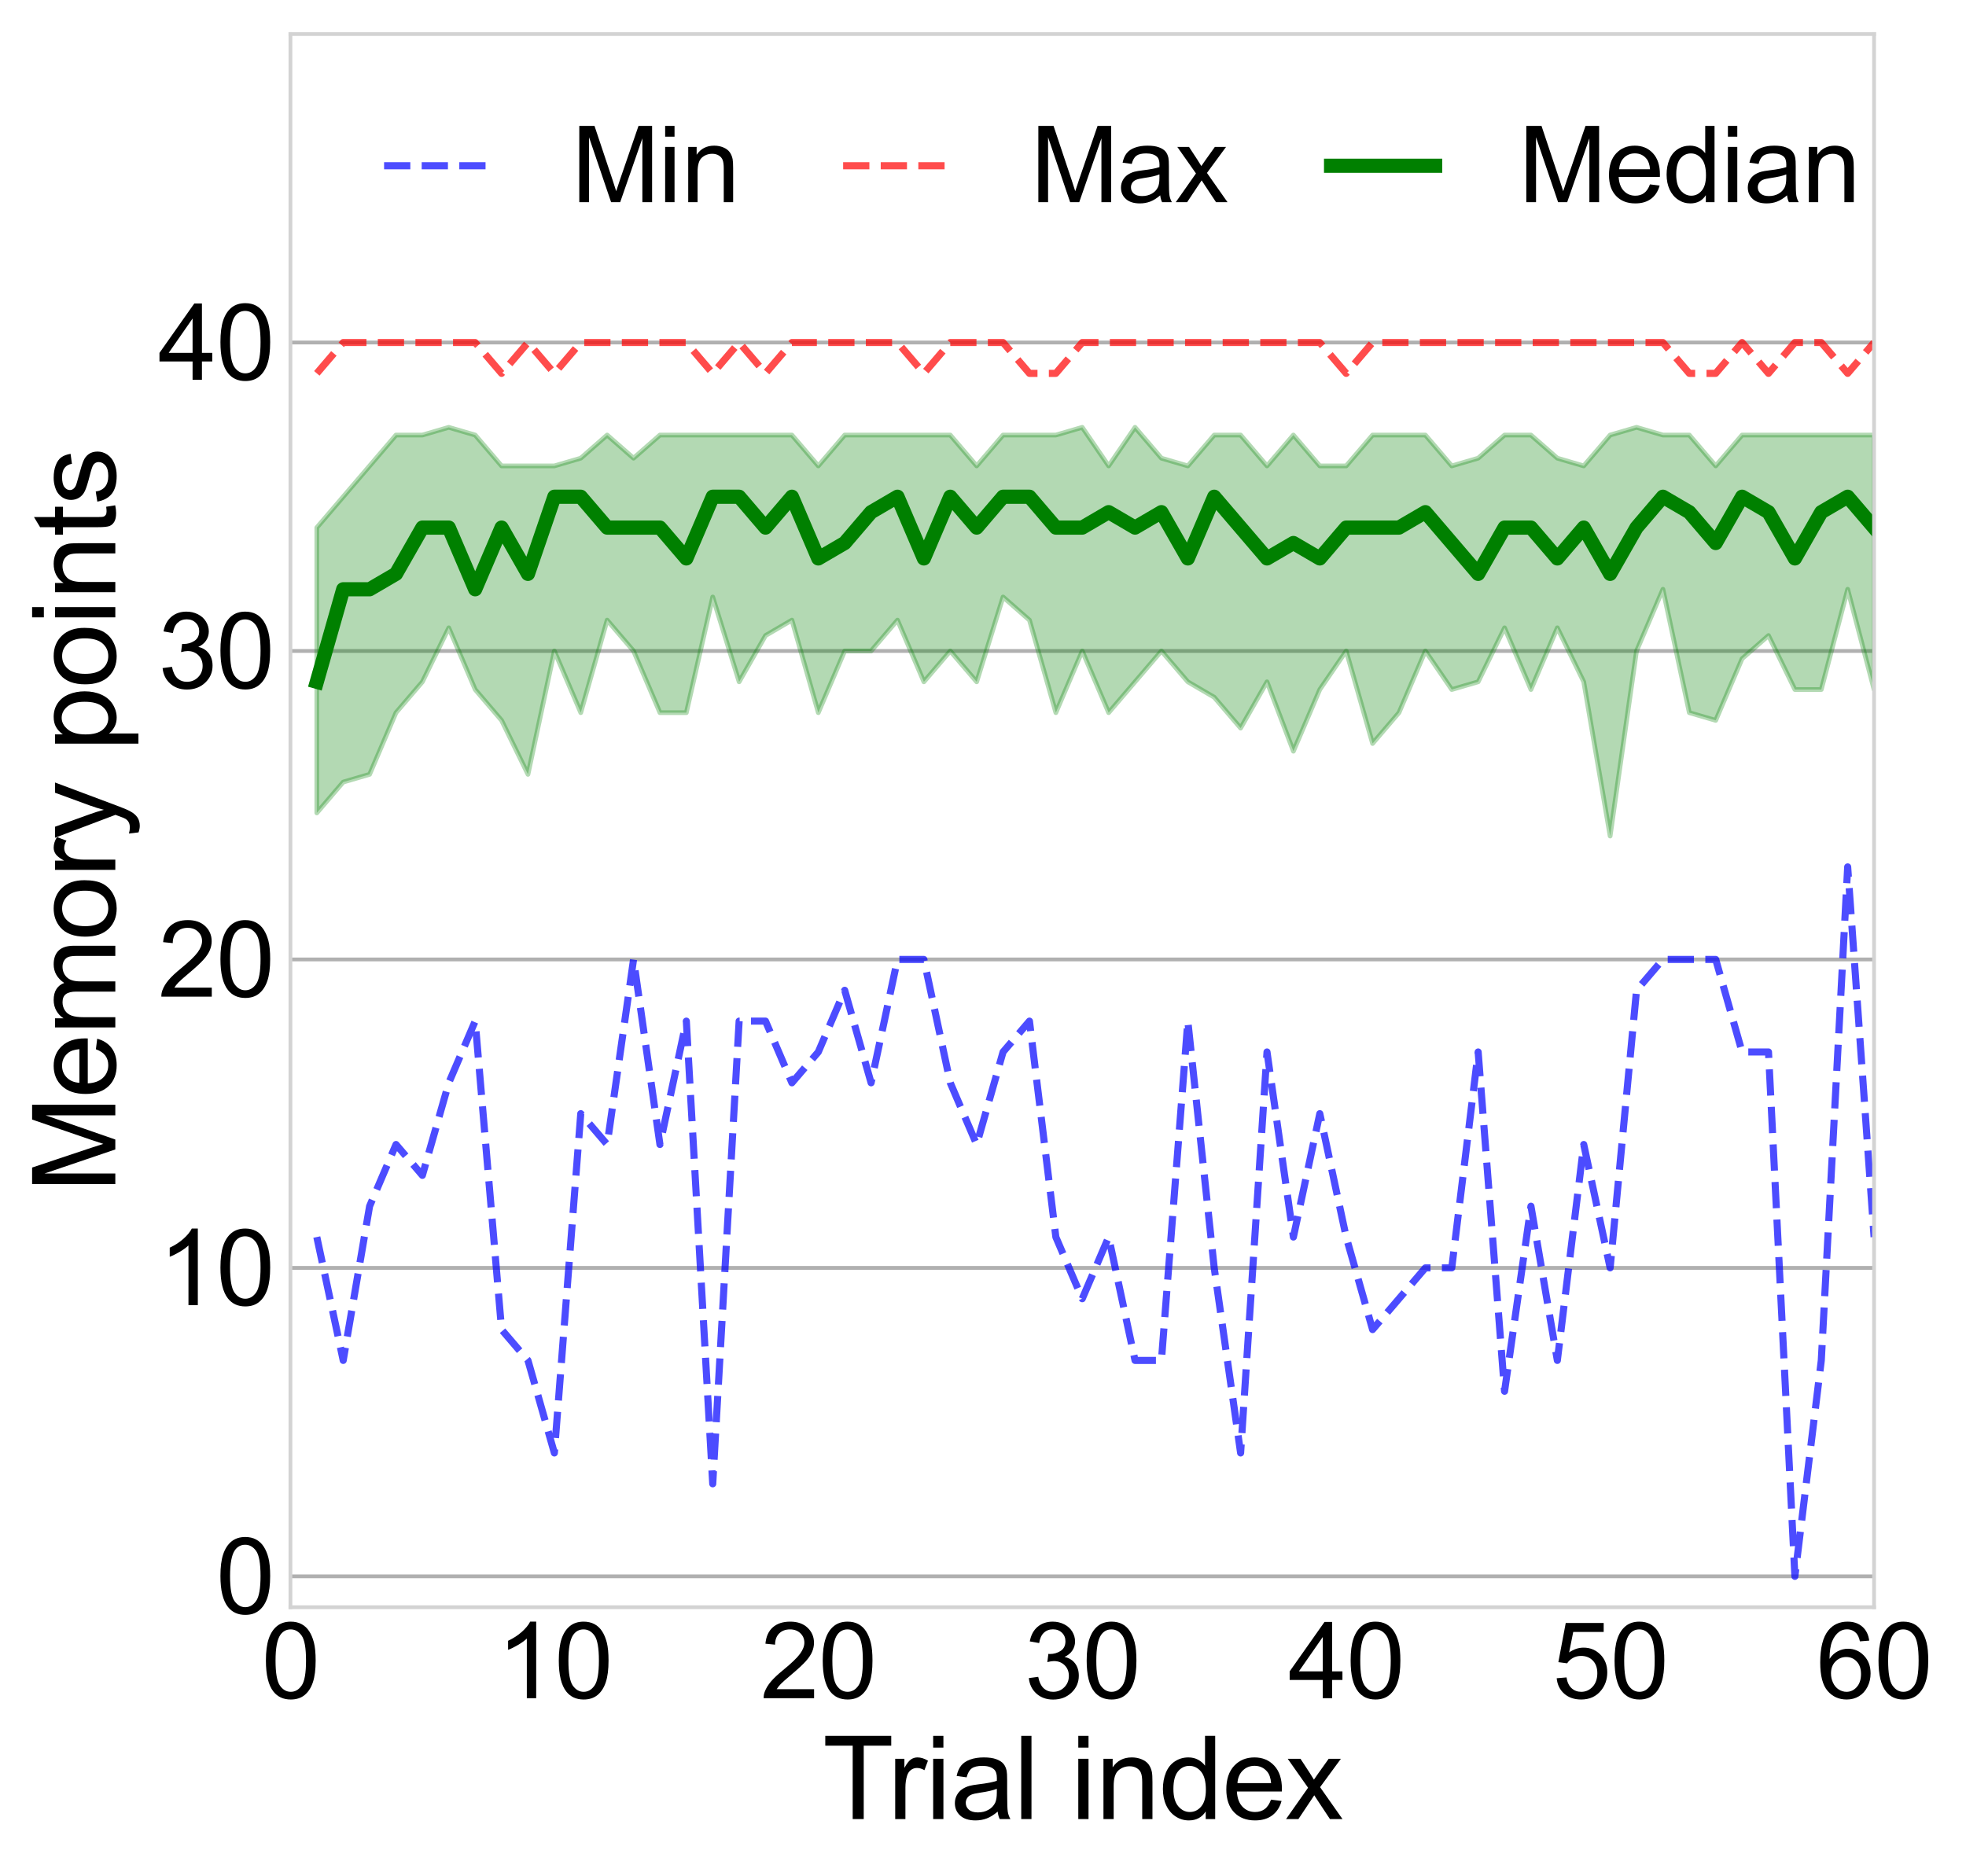 <?xml version="1.0" encoding="utf-8" standalone="no"?>
<!DOCTYPE svg PUBLIC "-//W3C//DTD SVG 1.1//EN"
  "http://www.w3.org/Graphics/SVG/1.1/DTD/svg11.dtd">
<svg xmlns:xlink="http://www.w3.org/1999/xlink" width="415.632pt" height="396.608pt" viewBox="0 0 415.632 396.608" xmlns="http://www.w3.org/2000/svg" version="1.1">
 <defs>
  <style type="text/css">*{stroke-linejoin: round; stroke-linecap: butt}</style>
 </defs>
 <g id="figure_1">
  <g id="patch_1">
   <path d="M 0 396.608 
L 415.632 396.608 
L 415.632 0 
L 0 0 
z
" style="fill: #ffffff"/>
  </g>
  <g id="axes_1">
   <g id="patch_2">
    <path d="M 61.398 339.84 
L 396.198 339.84 
L 396.198 7.2 
L 61.398 7.2 
z
" style="fill: #ffffff"/>
   </g>
   <g id="matplotlib.axis_1">
    <g id="xtick_1">
     <g id="line2d_1"/>
     <g id="text_1">
      <!-- 0 -->
      <g transform="translate(55.281 359.087) scale(0.22 -0.22)">
       <defs>
        <path id="ArialMT-30" d="M 266 2259 
Q 266 3072 433 3567 
Q 600 4063 929 4331 
Q 1259 4600 1759 4600 
Q 2128 4600 2406 4451 
Q 2684 4303 2865 4023 
Q 3047 3744 3150 3342 
Q 3253 2941 3253 2259 
Q 3253 1453 3087 958 
Q 2922 463 2592 192 
Q 2263 -78 1759 -78 
Q 1097 -78 719 397 
Q 266 969 266 2259 
z
M 844 2259 
Q 844 1131 1108 757 
Q 1372 384 1759 384 
Q 2147 384 2411 759 
Q 2675 1134 2675 2259 
Q 2675 3391 2411 3762 
Q 2147 4134 1753 4134 
Q 1366 4134 1134 3806 
Q 844 3388 844 2259 
z
" transform="scale(0.016)"/>
       </defs>
       <use xlink:href="#ArialMT-30"/>
      </g>
     </g>
    </g>
    <g id="xtick_2">
     <g id="line2d_2"/>
     <g id="text_2">
      <!-- 10 -->
      <g transform="translate(104.964 359.087) scale(0.22 -0.22)">
       <defs>
        <path id="ArialMT-31" d="M 2384 0 
L 1822 0 
L 1822 3584 
Q 1619 3391 1289 3197 
Q 959 3003 697 2906 
L 697 3450 
Q 1169 3672 1522 3987 
Q 1875 4303 2022 4600 
L 2384 4600 
L 2384 0 
z
" transform="scale(0.016)"/>
       </defs>
       <use xlink:href="#ArialMT-31"/>
       <use xlink:href="#ArialMT-30" x="55.615"/>
      </g>
     </g>
    </g>
    <g id="xtick_3">
     <g id="line2d_3"/>
     <g id="text_3">
      <!-- 20 -->
      <g transform="translate(160.764 359.087) scale(0.22 -0.22)">
       <defs>
        <path id="ArialMT-32" d="M 3222 541 
L 3222 0 
L 194 0 
Q 188 203 259 391 
Q 375 700 629 1000 
Q 884 1300 1366 1694 
Q 2113 2306 2375 2664 
Q 2638 3022 2638 3341 
Q 2638 3675 2398 3904 
Q 2159 4134 1775 4134 
Q 1369 4134 1125 3890 
Q 881 3647 878 3216 
L 300 3275 
Q 359 3922 746 4261 
Q 1134 4600 1788 4600 
Q 2447 4600 2831 4234 
Q 3216 3869 3216 3328 
Q 3216 3053 3103 2787 
Q 2991 2522 2730 2228 
Q 2469 1934 1863 1422 
Q 1356 997 1212 845 
Q 1069 694 975 541 
L 3222 541 
z
" transform="scale(0.016)"/>
       </defs>
       <use xlink:href="#ArialMT-32"/>
       <use xlink:href="#ArialMT-30" x="55.615"/>
      </g>
     </g>
    </g>
    <g id="xtick_4">
     <g id="line2d_4"/>
     <g id="text_4">
      <!-- 30 -->
      <g transform="translate(216.564 359.087) scale(0.22 -0.22)">
       <defs>
        <path id="ArialMT-33" d="M 269 1209 
L 831 1284 
Q 928 806 1161 595 
Q 1394 384 1728 384 
Q 2125 384 2398 659 
Q 2672 934 2672 1341 
Q 2672 1728 2419 1979 
Q 2166 2231 1775 2231 
Q 1616 2231 1378 2169 
L 1441 2663 
Q 1497 2656 1531 2656 
Q 1891 2656 2178 2843 
Q 2466 3031 2466 3422 
Q 2466 3731 2256 3934 
Q 2047 4138 1716 4138 
Q 1388 4138 1169 3931 
Q 950 3725 888 3313 
L 325 3413 
Q 428 3978 793 4289 
Q 1159 4600 1703 4600 
Q 2078 4600 2393 4439 
Q 2709 4278 2876 4000 
Q 3044 3722 3044 3409 
Q 3044 3113 2884 2869 
Q 2725 2625 2413 2481 
Q 2819 2388 3044 2092 
Q 3269 1797 3269 1353 
Q 3269 753 2831 336 
Q 2394 -81 1725 -81 
Q 1122 -81 723 278 
Q 325 638 269 1209 
z
" transform="scale(0.016)"/>
       </defs>
       <use xlink:href="#ArialMT-33"/>
       <use xlink:href="#ArialMT-30" x="55.615"/>
      </g>
     </g>
    </g>
    <g id="xtick_5">
     <g id="line2d_5"/>
     <g id="text_5">
      <!-- 40 -->
      <g transform="translate(272.364 359.087) scale(0.22 -0.22)">
       <defs>
        <path id="ArialMT-34" d="M 2069 0 
L 2069 1097 
L 81 1097 
L 81 1613 
L 2172 4581 
L 2631 4581 
L 2631 1613 
L 3250 1613 
L 3250 1097 
L 2631 1097 
L 2631 0 
L 2069 0 
z
M 2069 1613 
L 2069 3678 
L 634 1613 
L 2069 1613 
z
" transform="scale(0.016)"/>
       </defs>
       <use xlink:href="#ArialMT-34"/>
       <use xlink:href="#ArialMT-30" x="55.615"/>
      </g>
     </g>
    </g>
    <g id="xtick_6">
     <g id="line2d_6"/>
     <g id="text_6">
      <!-- 50 -->
      <g transform="translate(328.164 359.087) scale(0.22 -0.22)">
       <defs>
        <path id="ArialMT-35" d="M 266 1200 
L 856 1250 
Q 922 819 1161 601 
Q 1400 384 1738 384 
Q 2144 384 2425 690 
Q 2706 997 2706 1503 
Q 2706 1984 2436 2262 
Q 2166 2541 1728 2541 
Q 1456 2541 1237 2417 
Q 1019 2294 894 2097 
L 366 2166 
L 809 4519 
L 3088 4519 
L 3088 3981 
L 1259 3981 
L 1013 2750 
Q 1425 3038 1878 3038 
Q 2478 3038 2890 2622 
Q 3303 2206 3303 1553 
Q 3303 931 2941 478 
Q 2500 -78 1738 -78 
Q 1113 -78 717 272 
Q 322 622 266 1200 
z
" transform="scale(0.016)"/>
       </defs>
       <use xlink:href="#ArialMT-35"/>
       <use xlink:href="#ArialMT-30" x="55.615"/>
      </g>
     </g>
    </g>
    <g id="xtick_7">
     <g id="line2d_7"/>
     <g id="text_7">
      <!-- 60 -->
      <g transform="translate(383.964 359.087) scale(0.22 -0.22)">
       <defs>
        <path id="ArialMT-36" d="M 3184 3459 
L 2625 3416 
Q 2550 3747 2413 3897 
Q 2184 4138 1850 4138 
Q 1581 4138 1378 3988 
Q 1113 3794 959 3422 
Q 806 3050 800 2363 
Q 1003 2672 1297 2822 
Q 1591 2972 1913 2972 
Q 2475 2972 2870 2558 
Q 3266 2144 3266 1488 
Q 3266 1056 3080 686 
Q 2894 316 2569 119 
Q 2244 -78 1831 -78 
Q 1128 -78 684 439 
Q 241 956 241 2144 
Q 241 3472 731 4075 
Q 1159 4600 1884 4600 
Q 2425 4600 2770 4297 
Q 3116 3994 3184 3459 
z
M 888 1484 
Q 888 1194 1011 928 
Q 1134 663 1356 523 
Q 1578 384 1822 384 
Q 2178 384 2434 671 
Q 2691 959 2691 1453 
Q 2691 1928 2437 2201 
Q 2184 2475 1800 2475 
Q 1419 2475 1153 2201 
Q 888 1928 888 1484 
z
" transform="scale(0.016)"/>
       </defs>
       <use xlink:href="#ArialMT-36"/>
       <use xlink:href="#ArialMT-30" x="55.615"/>
      </g>
     </g>
    </g>
    <g id="text_8">
     <!-- Trial index -->
     <g transform="translate(173.898 384.638) scale(0.24 -0.24)">
      <defs>
       <path id="ArialMT-54" d="M 1659 0 
L 1659 4041 
L 150 4041 
L 150 4581 
L 3781 4581 
L 3781 4041 
L 2266 4041 
L 2266 0 
L 1659 0 
z
" transform="scale(0.016)"/>
       <path id="ArialMT-72" d="M 416 0 
L 416 3319 
L 922 3319 
L 922 2816 
Q 1116 3169 1280 3281 
Q 1444 3394 1641 3394 
Q 1925 3394 2219 3213 
L 2025 2691 
Q 1819 2813 1613 2813 
Q 1428 2813 1281 2702 
Q 1134 2591 1072 2394 
Q 978 2094 978 1738 
L 978 0 
L 416 0 
z
" transform="scale(0.016)"/>
       <path id="ArialMT-69" d="M 425 3934 
L 425 4581 
L 988 4581 
L 988 3934 
L 425 3934 
z
M 425 0 
L 425 3319 
L 988 3319 
L 988 0 
L 425 0 
z
" transform="scale(0.016)"/>
       <path id="ArialMT-61" d="M 2588 409 
Q 2275 144 1986 34 
Q 1697 -75 1366 -75 
Q 819 -75 525 192 
Q 231 459 231 875 
Q 231 1119 342 1320 
Q 453 1522 633 1644 
Q 813 1766 1038 1828 
Q 1203 1872 1538 1913 
Q 2219 1994 2541 2106 
Q 2544 2222 2544 2253 
Q 2544 2597 2384 2738 
Q 2169 2928 1744 2928 
Q 1347 2928 1158 2789 
Q 969 2650 878 2297 
L 328 2372 
Q 403 2725 575 2942 
Q 747 3159 1072 3276 
Q 1397 3394 1825 3394 
Q 2250 3394 2515 3294 
Q 2781 3194 2906 3042 
Q 3031 2891 3081 2659 
Q 3109 2516 3109 2141 
L 3109 1391 
Q 3109 606 3145 398 
Q 3181 191 3288 0 
L 2700 0 
Q 2613 175 2588 409 
z
M 2541 1666 
Q 2234 1541 1622 1453 
Q 1275 1403 1131 1340 
Q 988 1278 909 1158 
Q 831 1038 831 891 
Q 831 666 1001 516 
Q 1172 366 1500 366 
Q 1825 366 2078 508 
Q 2331 650 2450 897 
Q 2541 1088 2541 1459 
L 2541 1666 
z
" transform="scale(0.016)"/>
       <path id="ArialMT-6c" d="M 409 0 
L 409 4581 
L 972 4581 
L 972 0 
L 409 0 
z
" transform="scale(0.016)"/>
       <path id="ArialMT-20" transform="scale(0.016)"/>
       <path id="ArialMT-6e" d="M 422 0 
L 422 3319 
L 928 3319 
L 928 2847 
Q 1294 3394 1984 3394 
Q 2284 3394 2536 3286 
Q 2788 3178 2913 3003 
Q 3038 2828 3088 2588 
Q 3119 2431 3119 2041 
L 3119 0 
L 2556 0 
L 2556 2019 
Q 2556 2363 2490 2533 
Q 2425 2703 2258 2804 
Q 2091 2906 1866 2906 
Q 1506 2906 1245 2678 
Q 984 2450 984 1813 
L 984 0 
L 422 0 
z
" transform="scale(0.016)"/>
       <path id="ArialMT-64" d="M 2575 0 
L 2575 419 
Q 2259 -75 1647 -75 
Q 1250 -75 917 144 
Q 584 363 401 755 
Q 219 1147 219 1656 
Q 219 2153 384 2558 
Q 550 2963 881 3178 
Q 1213 3394 1622 3394 
Q 1922 3394 2156 3267 
Q 2391 3141 2538 2938 
L 2538 4581 
L 3097 4581 
L 3097 0 
L 2575 0 
z
M 797 1656 
Q 797 1019 1065 703 
Q 1334 388 1700 388 
Q 2069 388 2326 689 
Q 2584 991 2584 1609 
Q 2584 2291 2321 2609 
Q 2059 2928 1675 2928 
Q 1300 2928 1048 2622 
Q 797 2316 797 1656 
z
" transform="scale(0.016)"/>
       <path id="ArialMT-65" d="M 2694 1069 
L 3275 997 
Q 3138 488 2766 206 
Q 2394 -75 1816 -75 
Q 1088 -75 661 373 
Q 234 822 234 1631 
Q 234 2469 665 2931 
Q 1097 3394 1784 3394 
Q 2450 3394 2872 2941 
Q 3294 2488 3294 1666 
Q 3294 1616 3291 1516 
L 816 1516 
Q 847 969 1125 678 
Q 1403 388 1819 388 
Q 2128 388 2347 550 
Q 2566 713 2694 1069 
z
M 847 1978 
L 2700 1978 
Q 2663 2397 2488 2606 
Q 2219 2931 1791 2931 
Q 1403 2931 1139 2672 
Q 875 2413 847 1978 
z
" transform="scale(0.016)"/>
       <path id="ArialMT-78" d="M 47 0 
L 1259 1725 
L 138 3319 
L 841 3319 
L 1350 2541 
Q 1494 2319 1581 2169 
Q 1719 2375 1834 2534 
L 2394 3319 
L 3066 3319 
L 1919 1756 
L 3153 0 
L 2463 0 
L 1781 1031 
L 1600 1309 
L 728 0 
L 47 0 
z
" transform="scale(0.016)"/>
      </defs>
      <use xlink:href="#ArialMT-54"/>
      <use xlink:href="#ArialMT-72" x="57.334"/>
      <use xlink:href="#ArialMT-69" x="90.635"/>
      <use xlink:href="#ArialMT-61" x="112.852"/>
      <use xlink:href="#ArialMT-6c" x="168.467"/>
      <use xlink:href="#ArialMT-20" x="190.684"/>
      <use xlink:href="#ArialMT-69" x="218.467"/>
      <use xlink:href="#ArialMT-6e" x="240.684"/>
      <use xlink:href="#ArialMT-64" x="296.299"/>
      <use xlink:href="#ArialMT-65" x="351.914"/>
      <use xlink:href="#ArialMT-78" x="407.529"/>
     </g>
    </g>
   </g>
   <g id="matplotlib.axis_2">
    <g id="ytick_1">
     <g id="line2d_8">
      <path d="M 61.398 333.318 
L 396.198 333.318 
" clip-path="url(#p632e685dd9)" style="fill: none; stroke: #b0b0b0; stroke-width: 0.8; stroke-linecap: square"/>
     </g>
     <g id="line2d_9"/>
     <g id="text_9">
      <!-- 0 -->
      <g transform="translate(45.664 341.191) scale(0.22 -0.22)">
       <use xlink:href="#ArialMT-30"/>
      </g>
     </g>
    </g>
    <g id="ytick_2">
     <g id="line2d_10">
      <path d="M 61.398 268.094 
L 396.198 268.094 
" clip-path="url(#p632e685dd9)" style="fill: none; stroke: #b0b0b0; stroke-width: 0.8; stroke-linecap: square"/>
     </g>
     <g id="line2d_11"/>
     <g id="text_10">
      <!-- 10 -->
      <g transform="translate(33.43 275.968) scale(0.22 -0.22)">
       <use xlink:href="#ArialMT-31"/>
       <use xlink:href="#ArialMT-30" x="55.615"/>
      </g>
     </g>
    </g>
    <g id="ytick_3">
     <g id="line2d_12">
      <path d="M 61.398 202.871 
L 396.198 202.871 
" clip-path="url(#p632e685dd9)" style="fill: none; stroke: #b0b0b0; stroke-width: 0.8; stroke-linecap: square"/>
     </g>
     <g id="line2d_13"/>
     <g id="text_11">
      <!-- 20 -->
      <g transform="translate(33.43 210.744) scale(0.22 -0.22)">
       <use xlink:href="#ArialMT-32"/>
       <use xlink:href="#ArialMT-30" x="55.615"/>
      </g>
     </g>
    </g>
    <g id="ytick_4">
     <g id="line2d_14">
      <path d="M 61.398 137.647 
L 396.198 137.647 
" clip-path="url(#p632e685dd9)" style="fill: none; stroke: #b0b0b0; stroke-width: 0.8; stroke-linecap: square"/>
     </g>
     <g id="line2d_15"/>
     <g id="text_12">
      <!-- 30 -->
      <g transform="translate(33.43 145.521) scale(0.22 -0.22)">
       <use xlink:href="#ArialMT-33"/>
       <use xlink:href="#ArialMT-30" x="55.615"/>
      </g>
     </g>
    </g>
    <g id="ytick_5">
     <g id="line2d_16">
      <path d="M 61.398 72.424 
L 396.198 72.424 
" clip-path="url(#p632e685dd9)" style="fill: none; stroke: #b0b0b0; stroke-width: 0.8; stroke-linecap: square"/>
     </g>
     <g id="line2d_17"/>
     <g id="text_13">
      <!-- 40 -->
      <g transform="translate(33.43 80.297) scale(0.22 -0.22)">
       <use xlink:href="#ArialMT-34"/>
       <use xlink:href="#ArialMT-30" x="55.615"/>
      </g>
     </g>
    </g>
    <g id="text_14">
     <!-- Memory points -->
     <g transform="translate(24.379 252.206) rotate(-90) scale(0.24 -0.24)">
      <defs>
       <path id="ArialMT-4d" d="M 475 0 
L 475 4581 
L 1388 4581 
L 2472 1338 
Q 2622 884 2691 659 
Q 2769 909 2934 1394 
L 4031 4581 
L 4847 4581 
L 4847 0 
L 4263 0 
L 4263 3834 
L 2931 0 
L 2384 0 
L 1059 3900 
L 1059 0 
L 475 0 
z
" transform="scale(0.016)"/>
       <path id="ArialMT-6d" d="M 422 0 
L 422 3319 
L 925 3319 
L 925 2853 
Q 1081 3097 1340 3245 
Q 1600 3394 1931 3394 
Q 2300 3394 2536 3241 
Q 2772 3088 2869 2813 
Q 3263 3394 3894 3394 
Q 4388 3394 4653 3120 
Q 4919 2847 4919 2278 
L 4919 0 
L 4359 0 
L 4359 2091 
Q 4359 2428 4304 2576 
Q 4250 2725 4106 2815 
Q 3963 2906 3769 2906 
Q 3419 2906 3187 2673 
Q 2956 2441 2956 1928 
L 2956 0 
L 2394 0 
L 2394 2156 
Q 2394 2531 2256 2718 
Q 2119 2906 1806 2906 
Q 1569 2906 1367 2781 
Q 1166 2656 1075 2415 
Q 984 2175 984 1722 
L 984 0 
L 422 0 
z
" transform="scale(0.016)"/>
       <path id="ArialMT-6f" d="M 213 1659 
Q 213 2581 725 3025 
Q 1153 3394 1769 3394 
Q 2453 3394 2887 2945 
Q 3322 2497 3322 1706 
Q 3322 1066 3130 698 
Q 2938 331 2570 128 
Q 2203 -75 1769 -75 
Q 1072 -75 642 372 
Q 213 819 213 1659 
z
M 791 1659 
Q 791 1022 1069 705 
Q 1347 388 1769 388 
Q 2188 388 2466 706 
Q 2744 1025 2744 1678 
Q 2744 2294 2464 2611 
Q 2184 2928 1769 2928 
Q 1347 2928 1069 2612 
Q 791 2297 791 1659 
z
" transform="scale(0.016)"/>
       <path id="ArialMT-79" d="M 397 -1278 
L 334 -750 
Q 519 -800 656 -800 
Q 844 -800 956 -737 
Q 1069 -675 1141 -563 
Q 1194 -478 1313 -144 
Q 1328 -97 1363 -6 
L 103 3319 
L 709 3319 
L 1400 1397 
Q 1534 1031 1641 628 
Q 1738 1016 1872 1384 
L 2581 3319 
L 3144 3319 
L 1881 -56 
Q 1678 -603 1566 -809 
Q 1416 -1088 1222 -1217 
Q 1028 -1347 759 -1347 
Q 597 -1347 397 -1278 
z
" transform="scale(0.016)"/>
       <path id="ArialMT-70" d="M 422 -1272 
L 422 3319 
L 934 3319 
L 934 2888 
Q 1116 3141 1344 3267 
Q 1572 3394 1897 3394 
Q 2322 3394 2647 3175 
Q 2972 2956 3137 2557 
Q 3303 2159 3303 1684 
Q 3303 1175 3120 767 
Q 2938 359 2589 142 
Q 2241 -75 1856 -75 
Q 1575 -75 1351 44 
Q 1128 163 984 344 
L 984 -1272 
L 422 -1272 
z
M 931 1641 
Q 931 1000 1190 694 
Q 1450 388 1819 388 
Q 2194 388 2461 705 
Q 2728 1022 2728 1688 
Q 2728 2322 2467 2637 
Q 2206 2953 1844 2953 
Q 1484 2953 1207 2617 
Q 931 2281 931 1641 
z
" transform="scale(0.016)"/>
       <path id="ArialMT-74" d="M 1650 503 
L 1731 6 
Q 1494 -44 1306 -44 
Q 1000 -44 831 53 
Q 663 150 594 308 
Q 525 466 525 972 
L 525 2881 
L 113 2881 
L 113 3319 
L 525 3319 
L 525 4141 
L 1084 4478 
L 1084 3319 
L 1650 3319 
L 1650 2881 
L 1084 2881 
L 1084 941 
Q 1084 700 1114 631 
Q 1144 563 1211 522 
Q 1278 481 1403 481 
Q 1497 481 1650 503 
z
" transform="scale(0.016)"/>
       <path id="ArialMT-73" d="M 197 991 
L 753 1078 
Q 800 744 1014 566 
Q 1228 388 1613 388 
Q 2000 388 2187 545 
Q 2375 703 2375 916 
Q 2375 1106 2209 1216 
Q 2094 1291 1634 1406 
Q 1016 1563 777 1677 
Q 538 1791 414 1992 
Q 291 2194 291 2438 
Q 291 2659 392 2848 
Q 494 3038 669 3163 
Q 800 3259 1026 3326 
Q 1253 3394 1513 3394 
Q 1903 3394 2198 3281 
Q 2494 3169 2634 2976 
Q 2775 2784 2828 2463 
L 2278 2388 
Q 2241 2644 2061 2787 
Q 1881 2931 1553 2931 
Q 1166 2931 1000 2803 
Q 834 2675 834 2503 
Q 834 2394 903 2306 
Q 972 2216 1119 2156 
Q 1203 2125 1616 2013 
Q 2213 1853 2448 1751 
Q 2684 1650 2818 1456 
Q 2953 1263 2953 975 
Q 2953 694 2789 445 
Q 2625 197 2315 61 
Q 2006 -75 1616 -75 
Q 969 -75 630 194 
Q 291 463 197 991 
z
" transform="scale(0.016)"/>
      </defs>
      <use xlink:href="#ArialMT-4d"/>
      <use xlink:href="#ArialMT-65" x="83.301"/>
      <use xlink:href="#ArialMT-6d" x="138.916"/>
      <use xlink:href="#ArialMT-6f" x="222.217"/>
      <use xlink:href="#ArialMT-72" x="277.832"/>
      <use xlink:href="#ArialMT-79" x="311.133"/>
      <use xlink:href="#ArialMT-20" x="361.133"/>
      <use xlink:href="#ArialMT-70" x="388.916"/>
      <use xlink:href="#ArialMT-6f" x="444.531"/>
      <use xlink:href="#ArialMT-69" x="500.146"/>
      <use xlink:href="#ArialMT-6e" x="522.363"/>
      <use xlink:href="#ArialMT-74" x="577.979"/>
      <use xlink:href="#ArialMT-73" x="605.762"/>
     </g>
    </g>
   </g>
   <g id="PolyCollection_1">
    <defs>
     <path id="mc11ef403bf" d="M 66.978 -285.051 
L 66.978 -224.719 
L 72.558 -231.241 
L 78.138 -232.872 
L 83.718 -245.917 
L 89.298 -252.439 
L 94.878 -263.853 
L 100.458 -250.808 
L 106.038 -244.286 
L 111.618 -232.872 
L 117.198 -258.961 
L 122.778 -245.917 
L 128.358 -265.484 
L 133.938 -258.961 
L 139.518 -245.917 
L 145.098 -245.917 
L 150.678 -270.375 
L 156.258 -252.439 
L 161.838 -262.223 
L 167.418 -265.484 
L 172.998 -245.917 
L 178.578 -258.961 
L 184.158 -258.961 
L 189.738 -265.484 
L 195.318 -252.439 
L 200.898 -258.961 
L 206.478 -252.439 
L 212.058 -270.375 
L 217.638 -265.484 
L 223.218 -245.917 
L 228.798 -258.961 
L 234.378 -245.917 
L 239.958 -252.439 
L 245.538 -258.961 
L 251.118 -252.439 
L 256.698 -249.178 
L 262.278 -242.655 
L 267.858 -252.439 
L 273.438 -237.764 
L 279.018 -250.808 
L 284.598 -258.961 
L 290.178 -239.394 
L 295.758 -245.917 
L 301.338 -258.961 
L 306.918 -250.808 
L 312.498 -252.439 
L 318.078 -263.853 
L 323.658 -250.808 
L 329.238 -263.853 
L 334.818 -252.439 
L 340.398 -219.827 
L 345.978 -258.961 
L 351.558 -272.006 
L 357.138 -245.917 
L 362.718 -244.286 
L 368.298 -257.331 
L 373.878 -262.223 
L 379.458 -250.808 
L 385.038 -250.808 
L 390.618 -272.006 
L 396.198 -250.808 
L 396.198 -304.618 
L 396.198 -304.618 
L 390.618 -304.618 
L 385.038 -304.618 
L 379.458 -304.618 
L 373.878 -304.618 
L 368.298 -304.618 
L 362.718 -298.095 
L 357.138 -304.618 
L 351.558 -304.618 
L 345.978 -306.248 
L 340.398 -304.618 
L 334.818 -298.095 
L 329.238 -299.726 
L 323.658 -304.618 
L 318.078 -304.618 
L 312.498 -299.726 
L 306.918 -298.095 
L 301.338 -304.618 
L 295.758 -304.618 
L 290.178 -304.618 
L 284.598 -298.095 
L 279.018 -298.095 
L 273.438 -304.618 
L 267.858 -298.095 
L 262.278 -304.618 
L 256.698 -304.618 
L 251.118 -298.095 
L 245.538 -299.726 
L 239.958 -306.248 
L 234.378 -298.095 
L 228.798 -306.248 
L 223.218 -304.618 
L 217.638 -304.618 
L 212.058 -304.618 
L 206.478 -298.095 
L 200.898 -304.618 
L 195.318 -304.618 
L 189.738 -304.618 
L 184.158 -304.618 
L 178.578 -304.618 
L 172.998 -298.095 
L 167.418 -304.618 
L 161.838 -304.618 
L 156.258 -304.618 
L 150.678 -304.618 
L 145.098 -304.618 
L 139.518 -304.618 
L 133.938 -299.726 
L 128.358 -304.618 
L 122.778 -299.726 
L 117.198 -298.095 
L 111.618 -298.095 
L 106.038 -298.095 
L 100.458 -304.618 
L 94.878 -306.248 
L 89.298 -304.618 
L 83.718 -304.618 
L 78.138 -298.095 
L 72.558 -291.573 
L 66.978 -285.051 
z
" style="stroke: #008000; stroke-opacity: 0.3"/>
    </defs>
    <g clip-path="url(#p632e685dd9)">
     <use xlink:href="#mc11ef403bf" x="0" y="396.608" style="fill: #008000; fill-opacity: 0.3; stroke: #008000; stroke-opacity: 0.3"/>
    </g>
   </g>
   <g id="line2d_18">
    <path d="M 66.978 261.572 
L 72.558 287.661 
L 78.138 255.049 
L 83.718 242.005 
L 89.298 248.527 
L 94.878 228.96 
L 100.458 215.915 
L 106.038 281.139 
L 111.618 287.661 
L 117.198 307.228 
L 122.778 235.482 
L 128.358 242.005 
L 133.938 202.871 
L 139.518 242.005 
L 145.098 215.915 
L 150.678 313.751 
L 156.258 215.915 
L 161.838 215.915 
L 167.418 228.96 
L 172.998 222.438 
L 178.578 209.393 
L 184.158 228.96 
L 189.738 202.871 
L 195.318 202.871 
L 200.898 228.96 
L 206.478 242.005 
L 212.058 222.438 
L 217.638 215.915 
L 223.218 261.572 
L 228.798 274.616 
L 234.378 261.572 
L 239.958 287.661 
L 245.538 287.661 
L 251.118 215.915 
L 256.698 268.094 
L 262.278 307.228 
L 267.858 222.438 
L 273.438 261.572 
L 279.018 235.482 
L 284.598 261.572 
L 290.178 281.139 
L 295.758 274.616 
L 301.338 268.094 
L 306.918 268.094 
L 312.498 222.438 
L 318.078 294.184 
L 323.658 255.049 
L 329.238 287.661 
L 334.818 242.005 
L 340.398 268.094 
L 345.978 209.393 
L 351.558 202.871 
L 357.138 202.871 
L 362.718 202.871 
L 368.298 222.438 
L 373.878 222.438 
L 379.458 333.318 
L 385.038 287.661 
L 390.618 183.304 
L 396.198 261.572 
" clip-path="url(#p632e685dd9)" style="fill: none; stroke-dasharray: 5.55,2.4; stroke-dashoffset: 0; stroke: #0000ff; stroke-opacity: 0.7; stroke-width: 1.5"/>
   </g>
   <g id="line2d_19">
    <path d="M 66.978 78.946 
L 72.558 72.424 
L 78.138 72.424 
L 83.718 72.424 
L 89.298 72.424 
L 94.878 72.424 
L 100.458 72.424 
L 106.038 78.946 
L 111.618 72.424 
L 117.198 78.946 
L 122.778 72.424 
L 128.358 72.424 
L 133.938 72.424 
L 139.518 72.424 
L 145.098 72.424 
L 150.678 78.946 
L 156.258 72.424 
L 161.838 78.946 
L 167.418 72.424 
L 172.998 72.424 
L 178.578 72.424 
L 184.158 72.424 
L 189.738 72.424 
L 195.318 78.946 
L 200.898 72.424 
L 206.478 72.424 
L 212.058 72.424 
L 217.638 78.946 
L 223.218 78.946 
L 228.798 72.424 
L 234.378 72.424 
L 239.958 72.424 
L 245.538 72.424 
L 251.118 72.424 
L 256.698 72.424 
L 262.278 72.424 
L 267.858 72.424 
L 273.438 72.424 
L 279.018 72.424 
L 284.598 78.946 
L 290.178 72.424 
L 295.758 72.424 
L 301.338 72.424 
L 306.918 72.424 
L 312.498 72.424 
L 318.078 72.424 
L 323.658 72.424 
L 329.238 72.424 
L 334.818 72.424 
L 340.398 72.424 
L 345.978 72.424 
L 351.558 72.424 
L 357.138 78.946 
L 362.718 78.946 
L 368.298 72.424 
L 373.878 78.946 
L 379.458 72.424 
L 385.038 72.424 
L 390.618 78.946 
L 396.198 72.424 
" clip-path="url(#p632e685dd9)" style="fill: none; stroke-dasharray: 5.55,2.4; stroke-dashoffset: 0; stroke: #ff0000; stroke-opacity: 0.7; stroke-width: 1.5"/>
   </g>
   <g id="line2d_20">
    <path d="M 66.978 144.169 
L 72.558 124.602 
L 78.138 124.602 
L 83.718 121.341 
L 89.298 111.558 
L 94.878 111.558 
L 100.458 124.602 
L 106.038 111.558 
L 111.618 121.341 
L 117.198 105.035 
L 122.778 105.035 
L 128.358 111.558 
L 133.938 111.558 
L 139.518 111.558 
L 145.098 118.08 
L 150.678 105.035 
L 156.258 105.035 
L 161.838 111.558 
L 167.418 105.035 
L 172.998 118.08 
L 178.578 114.819 
L 184.158 108.296 
L 189.738 105.035 
L 195.318 118.08 
L 200.898 105.035 
L 206.478 111.558 
L 212.058 105.035 
L 217.638 105.035 
L 223.218 111.558 
L 228.798 111.558 
L 234.378 108.296 
L 239.958 111.558 
L 245.538 108.296 
L 251.118 118.08 
L 256.698 105.035 
L 262.278 111.558 
L 267.858 118.08 
L 273.438 114.819 
L 279.018 118.08 
L 284.598 111.558 
L 290.178 111.558 
L 295.758 111.558 
L 301.338 108.296 
L 306.918 114.819 
L 312.498 121.341 
L 318.078 111.558 
L 323.658 111.558 
L 329.238 118.08 
L 334.818 111.558 
L 340.398 121.341 
L 345.978 111.558 
L 351.558 105.035 
L 357.138 108.296 
L 362.718 114.819 
L 368.298 105.035 
L 373.878 108.296 
L 379.458 118.08 
L 385.038 108.296 
L 390.618 105.035 
L 396.198 111.558 
" clip-path="url(#p632e685dd9)" style="fill: none; stroke: #008000; stroke-width: 3; stroke-linecap: square"/>
   </g>
   <g id="patch_3">
    <path d="M 61.398 339.84 
L 61.398 7.2 
" style="fill: none; stroke: #d3d3d3; stroke-width: 0.8; stroke-linejoin: miter; stroke-linecap: square"/>
   </g>
   <g id="patch_4">
    <path d="M 396.198 339.84 
L 396.198 7.2 
" style="fill: none; stroke: #d3d3d3; stroke-width: 0.8; stroke-linejoin: miter; stroke-linecap: square"/>
   </g>
   <g id="patch_5">
    <path d="M 61.398 339.84 
L 396.198 339.84 
" style="fill: none; stroke: #d3d3d3; stroke-width: 0.8; stroke-linejoin: miter; stroke-linecap: square"/>
   </g>
   <g id="patch_6">
    <path d="M 61.398 7.2 
L 396.198 7.2 
" style="fill: none; stroke: #d3d3d3; stroke-width: 0.8; stroke-linejoin: miter; stroke-linecap: square"/>
   </g>
   <g id="legend_1">
    <g id="line2d_21">
     <path d="M 81.198 35.047 
L 92.198 35.047 
L 103.198 35.047 
" style="fill: none; stroke-dasharray: 5.55,2.4; stroke-dashoffset: 0; stroke: #0000ff; stroke-opacity: 0.7; stroke-width: 1.5"/>
    </g>
    <g id="text_15">
     <!-- Min -->
     <g transform="translate(120.798 42.747) scale(0.22 -0.22)">
      <use xlink:href="#ArialMT-4d"/>
      <use xlink:href="#ArialMT-69" x="83.301"/>
      <use xlink:href="#ArialMT-6e" x="105.518"/>
     </g>
    </g>
    <g id="line2d_22">
     <path d="M 178.246 35.047 
L 189.246 35.047 
L 200.246 35.047 
" style="fill: none; stroke-dasharray: 5.55,2.4; stroke-dashoffset: 0; stroke: #ff0000; stroke-opacity: 0.7; stroke-width: 1.5"/>
    </g>
    <g id="text_16">
     <!-- Max -->
     <g transform="translate(217.846 42.747) scale(0.22 -0.22)">
      <use xlink:href="#ArialMT-4d"/>
      <use xlink:href="#ArialMT-61" x="83.301"/>
      <use xlink:href="#ArialMT-78" x="138.916"/>
     </g>
    </g>
    <g id="line2d_23">
     <path d="M 281.405 35.047 
L 292.405 35.047 
L 303.405 35.047 
" style="fill: none; stroke: #008000; stroke-width: 3; stroke-linecap: square"/>
    </g>
    <g id="text_17">
     <!-- Median -->
     <g transform="translate(321.005 42.747) scale(0.22 -0.22)">
      <use xlink:href="#ArialMT-4d"/>
      <use xlink:href="#ArialMT-65" x="83.301"/>
      <use xlink:href="#ArialMT-64" x="138.916"/>
      <use xlink:href="#ArialMT-69" x="194.531"/>
      <use xlink:href="#ArialMT-61" x="216.748"/>
      <use xlink:href="#ArialMT-6e" x="272.363"/>
     </g>
    </g>
   </g>
  </g>
 </g>
 <defs>
  <clipPath id="p632e685dd9">
   <rect x="61.398" y="7.2" width="334.8" height="332.64"/>
  </clipPath>
 </defs>
</svg>
